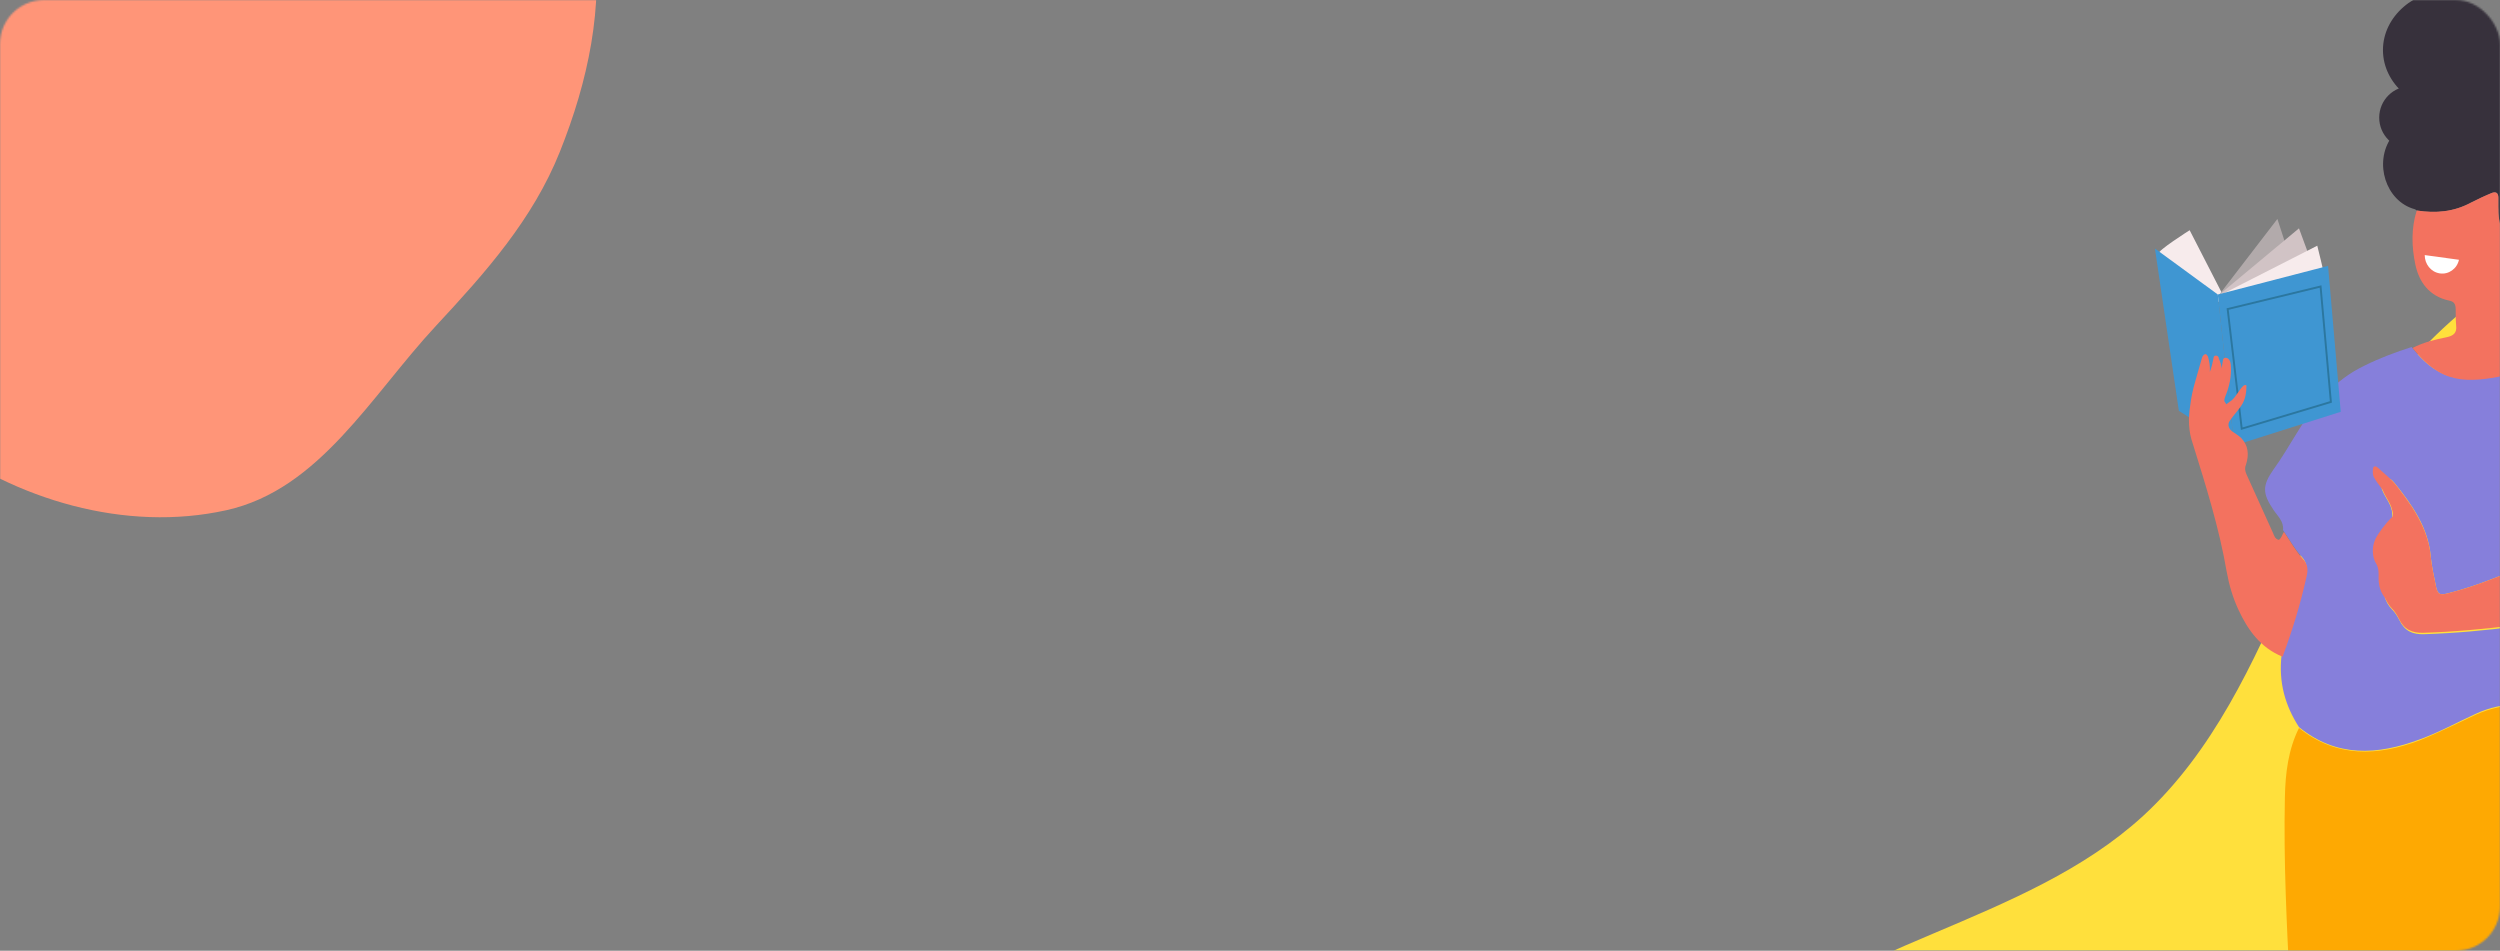 <svg width="1420" height="540" viewBox="0 0 1420 540" fill="none" xmlns="http://www.w3.org/2000/svg">
<rect x="0" y="0" width="1420" height="540" fill="#808080" stroke="none"/>
<mask id="mask0" style="mask-type:alpha" maskUnits="userSpaceOnUse" x="0" y="0" width="1420" height="540">
<rect width="1420" height="540" rx="25" fill="#FFD600"/>
</mask>
<g mask="url(#mask0)">
<path fill-rule="evenodd" clip-rule="evenodd" d="M337.096 -38.868C343.107 3.933 334.056 46.023 318.028 86.144C302.636 124.67 275.888 154.685 247.635 185.062C210.746 224.726 181.522 278.033 128.624 289.789C71.37 302.514 8.727 283.967 -38.068 248.559C-84.932 213.099 -116.493 157.536 -123.271 99.191C-129.508 45.496 -86.968 1.462 -72.832 -50.696C-57.02 -109.034 -87.656 -192.668 -35.765 -223.667C17.209 -255.314 77.928 -187.143 138.859 -177.16C187.108 -169.254 241.718 -199.609 281.824 -171.631C322.136 -143.509 330.264 -87.518 337.096 -38.868Z" fill="#FF9578"/>
<path d="M1620.07 223.576C1605.85 184.641 1576.77 150.033 1535.95 140.144C1461.1 133.964 1422.13 153.123 1383.77 190.203C1345.42 227.284 1323.15 277.961 1301.5 327.402C1279.85 376.843 1256.96 426.902 1217.37 463.365C1149.95 525.167 1045.41 535.055 979.837 598.71C914.266 662.365 904.369 771.754 945.814 853.332C987.878 934.909 1073.24 988.676 1163.56 1005.36C1192.63 1010.92 1222.94 1012.78 1252.63 1009.07C1339.24 997.329 1413.47 933.055 1453.06 855.186C1492.65 777.316 1501.92 686.468 1497.59 599.328C1495.12 556.685 1490.17 512.188 1508.11 473.253C1542.75 396.002 1631.83 369.427 1629.97 272.399C1629.35 256.331 1626.26 239.644 1620.07 223.576Z" fill="#FFE03C"/>
<path d="M1355.92 838.861C1360.72 838.861 1365.25 839.661 1370.04 838.861C1376.97 837.795 1381.5 833.265 1382.04 826.069C1382.3 821.272 1382.57 816.742 1382.57 811.945C1382.57 788.492 1384.7 765.307 1385.5 741.854C1386.3 721.334 1388.17 700.813 1389.23 680.292C1390.56 654.974 1392.43 629.923 1395.63 604.872C1395.63 604.339 1396.16 603.539 1396.43 603.006C1398.83 604.872 1398.29 607.27 1398.56 609.669C1400.96 628.857 1403.36 648.045 1405.75 667.233C1407.35 679.759 1409.22 692.551 1410.82 705.077C1414.02 733.06 1415.88 761.043 1417.48 789.025C1418.28 802.084 1419.08 814.876 1420.15 827.935C1420.68 835.397 1421.21 835.397 1428.14 837.262C1432.14 838.328 1435.87 838.861 1439.87 839.128C1452.39 838.595 1465.19 838.861 1477.71 839.128C1482.77 839.128 1488.1 838.861 1493.17 837.529C1497.97 835.93 1499.03 834.597 1499.56 829.534C1502.5 780.497 1501.96 731.461 1501.96 682.424C1501.96 629.123 1500.1 575.823 1500.1 522.522C1500.1 495.339 1498.23 468.422 1492.1 441.772C1489.7 431.644 1485.71 422.05 1481.97 412.456C1481.44 411.657 1480.64 411.124 1480.38 410.324C1478.24 405.794 1475.05 404.461 1469.98 403.395C1457.19 400.997 1444.13 400.997 1431.34 400.73C1422.28 400.464 1414.28 402.329 1406.02 406.06C1395.63 410.857 1385.23 416.187 1374.57 420.451C1350.59 429.512 1327.14 430.578 1305.82 413.522C1299.69 425.781 1298.09 439.373 1297.82 452.698C1297.02 489.209 1298.89 525.72 1300.75 562.231C1301.82 581.419 1302.09 600.341 1303.15 619.529C1304.48 645.114 1306.62 670.698 1307.95 696.549C1308.75 713.338 1308.21 730.128 1308.21 746.918C1307.95 771.436 1309.81 795.954 1309.28 820.473C1309.28 823.937 1309.81 827.402 1310.61 830.866C1311.41 834.064 1312.75 835.93 1315.94 836.729C1317.81 837.795 1319.94 838.328 1322.07 838.062C1333.53 836.996 1344.73 838.861 1355.92 838.861Z" fill="#FEA902"/>
<path d="M1305.82 412.989C1327.14 430.312 1350.32 428.979 1374.57 419.918C1385.5 415.921 1395.63 410.324 1406.02 405.527C1414.02 401.796 1422.28 399.93 1431.34 400.197C1444.4 400.73 1457.19 400.463 1469.98 402.862C1475.05 403.662 1478.24 405.261 1480.38 409.791C1480.64 410.591 1481.44 411.39 1481.97 411.923C1485.17 410.591 1488.64 409.258 1491.84 407.926C1504.89 402.595 1514.22 389.004 1514.22 374.879C1514.22 368.217 1514.22 361.554 1514.22 355.158C1514.22 351.693 1516.35 323.178 1515.02 320.246C1506.76 319.979 1496.37 348.229 1488.1 349.028C1468.12 351.16 1448.4 353.559 1428.41 355.957C1411.35 358.089 1394.3 359.688 1376.97 360.221C1370.31 360.488 1365.78 358.356 1362.85 352.226C1361.78 350.094 1360.45 347.962 1358.85 346.363C1354.32 341.833 1353.52 335.97 1352.99 330.107C1352.72 326.909 1352.99 323.444 1351.92 320.246C1349.52 312.251 1351.92 305.322 1356.72 299.192C1359.12 296.261 1359.12 293.596 1358.58 290.131C1357.78 285.867 1354.85 282.669 1353.25 278.671C1352.19 276.273 1352.19 273.874 1354.59 272.275C1356.98 270.943 1358.58 272.542 1359.92 274.141C1370.04 286.667 1379.37 299.725 1380.7 316.515C1381.24 321.578 1382.3 326.642 1383.37 331.706C1384.43 337.835 1385.5 338.368 1391.36 336.769C1398.56 334.904 1406.02 332.505 1412.95 329.84C1428.94 323.444 1445.73 319.18 1461.19 311.185C1470.25 306.654 1479.31 302.124 1488.64 298.393C1492.9 296.794 1496.9 294.662 1501.43 294.395C1515.82 293.596 1529.95 290.664 1544.34 289.065C1540.61 266.945 1533.94 245.625 1524.08 225.371C1519.29 215.51 1512.62 206.982 1504.09 200.053C1496.63 194.19 1488.9 188.86 1480.64 184.329C1476.38 182.197 1472.11 180.332 1467.32 180.598C1466.25 183.53 1464.39 185.928 1462.25 188.327C1448.66 204.051 1431.07 212.312 1410.82 214.711C1402.02 215.777 1392.96 215.51 1384.7 210.713C1378.57 207.249 1374.04 202.452 1369.78 197.121C1360.72 200.053 1351.92 203.251 1343.39 207.515C1325.8 215.777 1314.08 230.168 1304.48 246.158C1300.22 253.087 1295.96 260.283 1291.16 266.945C1285.03 275.74 1285.03 280.27 1291.16 289.332C1293.56 293.063 1297.29 295.994 1296.75 301.058C1300.22 306.121 1303.15 311.451 1307.15 315.982C1310.35 319.446 1310.61 322.378 1309.55 326.642C1306.08 342.099 1301.55 357.023 1295.96 371.948C1294.09 387.671 1298.09 400.997 1305.82 412.989Z" fill="#867FDB"/>
<path d="M1440.67 133.427C1448.4 123.567 1451.06 112.373 1448.66 100.381C1447.06 92.386 1442.53 85.99 1435.34 81.992C1432.41 80.393 1430.54 78.528 1431.07 74.796C1432.41 66.002 1431.07 57.74 1423.61 51.877C1422.01 50.545 1422.28 48.946 1423.08 47.347C1423.88 46.014 1424.94 44.681 1425.74 43.083C1435.07 27.892 1432.14 11.902 1417.75 1.242C1417.48 0.975 1416.95 0.709 1416.68 0.442C1413.75 -0.891 1412.42 -2.756 1414.28 -6.221C1415.62 -8.886 1416.15 -12.084 1415.88 -15.282C1415.08 -25.409 1406.29 -32.871 1396.69 -31.805C1387.37 -30.739 1380.44 -21.944 1381.77 -12.084C1382.04 -9.419 1382.84 -7.02 1384.17 -4.622C1385.77 -2.223 1384.97 -0.624 1382.57 0.442C1378.04 2.841 1374.04 5.506 1370.31 8.97C1361.25 16.965 1357.25 26.559 1360.72 38.819C1361.25 40.95 1361.52 43.083 1362.05 44.948C1363.91 49.745 1364.45 54.276 1361.52 59.073C1359.92 62.004 1359.65 66.002 1360.18 69.466C1360.72 72.664 1360.18 75.329 1358.32 77.995C1348.19 92.386 1355.12 114.239 1371.38 118.769C1371.91 118.769 1372.18 119.302 1372.71 119.569C1383.37 121.434 1393.76 120.368 1403.62 115.038C1407.35 113.173 1411.35 111.307 1415.08 109.708C1417.75 108.642 1419.08 109.442 1419.08 112.373C1419.08 113.972 1419.08 115.571 1419.08 117.437C1419.08 122.234 1419.35 126.765 1421.48 131.295C1424.41 137.158 1429.74 139.024 1435.6 136.092C1437.2 135.293 1438.8 134.227 1440.67 133.427Z" fill="#37313C"/>
<path d="M1440.67 133.427C1439.07 134.227 1437.47 135.293 1435.6 136.092C1429.74 139.024 1424.41 137.158 1421.48 131.295C1419.35 127.031 1419.08 122.234 1419.08 117.437C1419.08 115.838 1419.08 114.239 1419.08 112.374C1419.08 109.442 1417.48 108.643 1415.08 109.709C1411.08 111.308 1407.35 113.173 1403.62 115.039C1393.76 120.369 1383.64 121.168 1372.71 119.569C1369.51 129.696 1369.78 140.09 1371.91 150.217C1374.04 160.344 1379.9 168.339 1391.1 170.738C1394.03 171.271 1394.83 172.87 1394.83 175.801C1394.83 178.733 1394.83 181.931 1395.09 184.862C1395.63 189.127 1393.5 190.726 1389.76 191.525C1383.1 192.858 1376.44 194.457 1370.31 197.655C1374.57 202.985 1379.37 207.782 1385.23 211.246C1393.5 216.043 1402.29 216.31 1411.35 215.244C1431.61 212.845 1449.19 204.584 1462.79 188.86C1464.65 186.462 1466.78 184.063 1467.85 181.131C1459.59 179.532 1451.59 180.598 1443.33 181.664C1432.94 182.997 1432.94 182.997 1431.34 172.603C1431.34 171.804 1431.07 171.271 1431.07 170.471C1422.01 166.207 1422.54 160.877 1423.88 155.281C1425.21 149.951 1429.47 148.085 1437.47 148.352C1438.27 148.352 1438.8 148.352 1439.6 148.618C1444.93 141.422 1444.93 139.823 1440.67 133.427Z" fill="#F3725F"/>
<path d="M1377.24 144.887C1377.24 149.95 1380.7 154.481 1385.77 155.281C1390.83 156.08 1395.63 152.615 1396.69 147.552L1377.24 144.887Z" fill="white"/>
<path d="M1358.85 290.131C1358.05 285.867 1355.12 282.669 1353.52 278.671C1353.52 278.405 1353.52 278.405 1353.25 278.138C1352.19 276.806 1351.39 275.473 1350.32 274.141C1349.52 273.075 1348.72 271.742 1348.19 270.676C1347.66 269.344 1347.66 267.745 1347.92 266.146C1347.92 265.613 1348.19 265.346 1348.46 265.08C1349.26 264.547 1350.32 265.346 1350.86 265.879C1354.59 269.344 1358.58 272.275 1361.52 276.273C1364.45 280.004 1367.38 284.002 1370.04 287.999C1375.64 296.794 1379.9 306.121 1380.7 316.515C1381.24 321.579 1382.3 326.642 1383.37 331.706C1384.43 337.835 1385.5 338.368 1391.36 336.769C1398.56 334.904 1406.02 332.505 1412.95 329.84C1428.94 323.444 1445.73 319.18 1461.19 311.185C1470.25 306.654 1479.31 302.124 1488.64 298.393C1492.9 296.794 1496.9 294.662 1501.43 294.395C1515.82 293.596 1529.95 290.664 1544.34 289.065C1547.27 299.459 1545.4 309.586 1543 319.447C1541.41 325.576 1538.74 331.439 1533.41 335.437C1526.75 340.234 1517.15 342.366 1509.42 344.231C1500.36 346.63 1491.3 348.229 1482.24 349.561C1464.39 351.96 1446 353.292 1428.14 355.158C1411.08 357.29 1394.03 358.889 1376.71 359.422C1370.04 359.688 1365.51 357.556 1362.58 351.427C1361.52 349.295 1360.18 347.163 1358.58 345.564C1356.72 343.698 1355.65 341.566 1354.59 339.434C1352.45 336.769 1351.39 333.571 1351.12 330.373C1350.86 327.708 1351.39 325.043 1350.59 322.378C1350.32 321.046 1349.52 319.98 1348.99 318.914C1347.12 314.649 1347.39 309.319 1349.79 305.055C1350.86 303.19 1354.85 297.327 1358.32 294.129C1359.38 293.596 1359.38 291.997 1358.85 290.131Z" fill="#F3725F"/>
<path d="M1264.24 170.738L1243.72 130.762C1243.72 130.762 1224.8 142.755 1226.13 144.087C1227.73 145.42 1257.85 171.804 1257.85 171.804L1264.24 170.738Z" fill="#F7EBEC"/>
<path d="M1300.75 147.286C1300.49 145.42 1293.56 124.366 1293.56 124.366L1259.98 168.073L1300.75 147.286Z" fill="#B2AAAB"/>
<path d="M1313.28 149.951L1305.82 129.696L1259.71 168.073L1313.28 149.951Z" fill="#D1C3C5"/>
<path d="M1320.47 157.946C1320.47 156.613 1316.21 139.557 1316.21 139.557L1259.71 168.339L1270.37 177.667L1320.47 157.946Z" fill="#F7EBEC"/>
<path d="M1224 141.156L1259.71 167.273L1269.04 253.087L1237.59 233.366L1224 141.156Z" fill="#3F96D2"/>
<path d="M1322.34 151.017L1329.54 233.899L1269.04 253.087L1259.71 167.273L1322.34 151.017Z" fill="#3F96D2"/>
<path d="M1318.08 162.743L1323.94 228.302L1273.3 243.493L1265.31 175.535L1318.08 162.743Z" stroke="#2B77A0" stroke-width="1.108" stroke-miterlimit="10"/>
<path d="M1243.99 230.701C1244.52 225.904 1245.59 221.107 1246.92 216.576C1248.25 212.312 1249.32 207.782 1250.65 203.518C1250.92 202.185 1252.25 200.586 1253.32 201.386C1253.58 201.652 1253.85 202.185 1254.11 202.452C1254.91 205.383 1255.45 208.048 1255.18 211.246C1256.25 208.581 1256.78 205.916 1257.31 203.251C1257.31 202.718 1257.58 202.452 1257.85 202.185C1258.38 201.919 1258.91 201.919 1259.44 202.185C1259.98 202.452 1260.24 202.985 1260.24 203.518C1261.04 205.383 1261.84 207.515 1261.84 209.381C1262.11 207.782 1262.38 206.183 1262.64 204.584C1262.64 204.051 1262.91 203.784 1263.18 203.518C1263.71 202.985 1264.77 203.251 1265.31 203.518C1266.91 204.584 1267.17 206.716 1267.17 208.581C1267.44 213.645 1266.37 218.975 1264.51 223.772C1263.98 225.104 1262.91 227.503 1263.71 228.302C1263.98 228.569 1264.24 229.102 1264.51 229.635C1265.57 228.835 1266.37 228.302 1267.44 227.503C1270.1 225.371 1271.44 221.906 1274.1 219.241C1274.64 218.708 1275.7 218.442 1275.97 218.975C1275.97 219.241 1275.97 219.241 1275.97 219.508C1275.97 222.706 1275.43 226.17 1273.84 229.102C1273.3 230.168 1272.5 231.234 1271.7 232.3C1269.84 234.698 1267.97 236.83 1266.37 239.229C1265.04 241.361 1266.11 243.76 1267.97 245.092C1269.84 246.425 1271.7 247.491 1273.04 248.823C1277.03 253.087 1277.57 258.151 1275.7 264.014C1274.9 265.879 1275.17 267.478 1275.97 269.344C1281.03 280.537 1286.09 291.73 1291.16 302.923C1291.69 304.256 1292.22 306.121 1294.36 306.654C1295.96 305.588 1296.22 303.723 1297.29 302.124C1300.75 307.187 1303.68 312.517 1307.68 317.048C1310.88 320.513 1311.15 323.444 1310.08 327.708C1306.62 343.165 1302.09 358.09 1296.49 373.014C1283.96 367.95 1276.77 357.823 1271.44 346.363C1268.24 339.434 1266.11 332.239 1264.77 324.777C1260.51 299.992 1253.05 276.273 1245.59 252.288C1242.92 244.826 1242.92 237.63 1243.99 230.701Z" fill="#F3725F"/>
<path d="M1393.5 63.07C1371.42 63.07 1353.52 47.559 1353.52 28.425C1353.52 9.291 1371.42 -6.22 1393.5 -6.22C1415.57 -6.22 1433.47 9.291 1433.47 28.425C1433.47 47.559 1415.57 63.07 1393.5 63.07Z" fill="#37313C"/>
<path d="M1369.24 84.657C1359.38 84.657 1351.39 76.663 1351.39 66.802C1351.39 56.94 1359.38 48.946 1369.24 48.946C1379.11 48.946 1387.1 56.94 1387.1 66.802C1387.1 76.663 1379.11 84.657 1369.24 84.657Z" fill="#37313C"/>
<path d="M1391.22 4.527C1379.66 -0.261 1374.17 -13.512 1378.96 -25.071C1383.74 -36.63 1397 -42.119 1408.55 -37.331C1420.11 -32.543 1425.6 -19.291 1420.81 -7.733C1416.03 3.826 1402.77 9.315 1391.22 4.527Z" fill="#37313C"/>
</g>
</svg>
